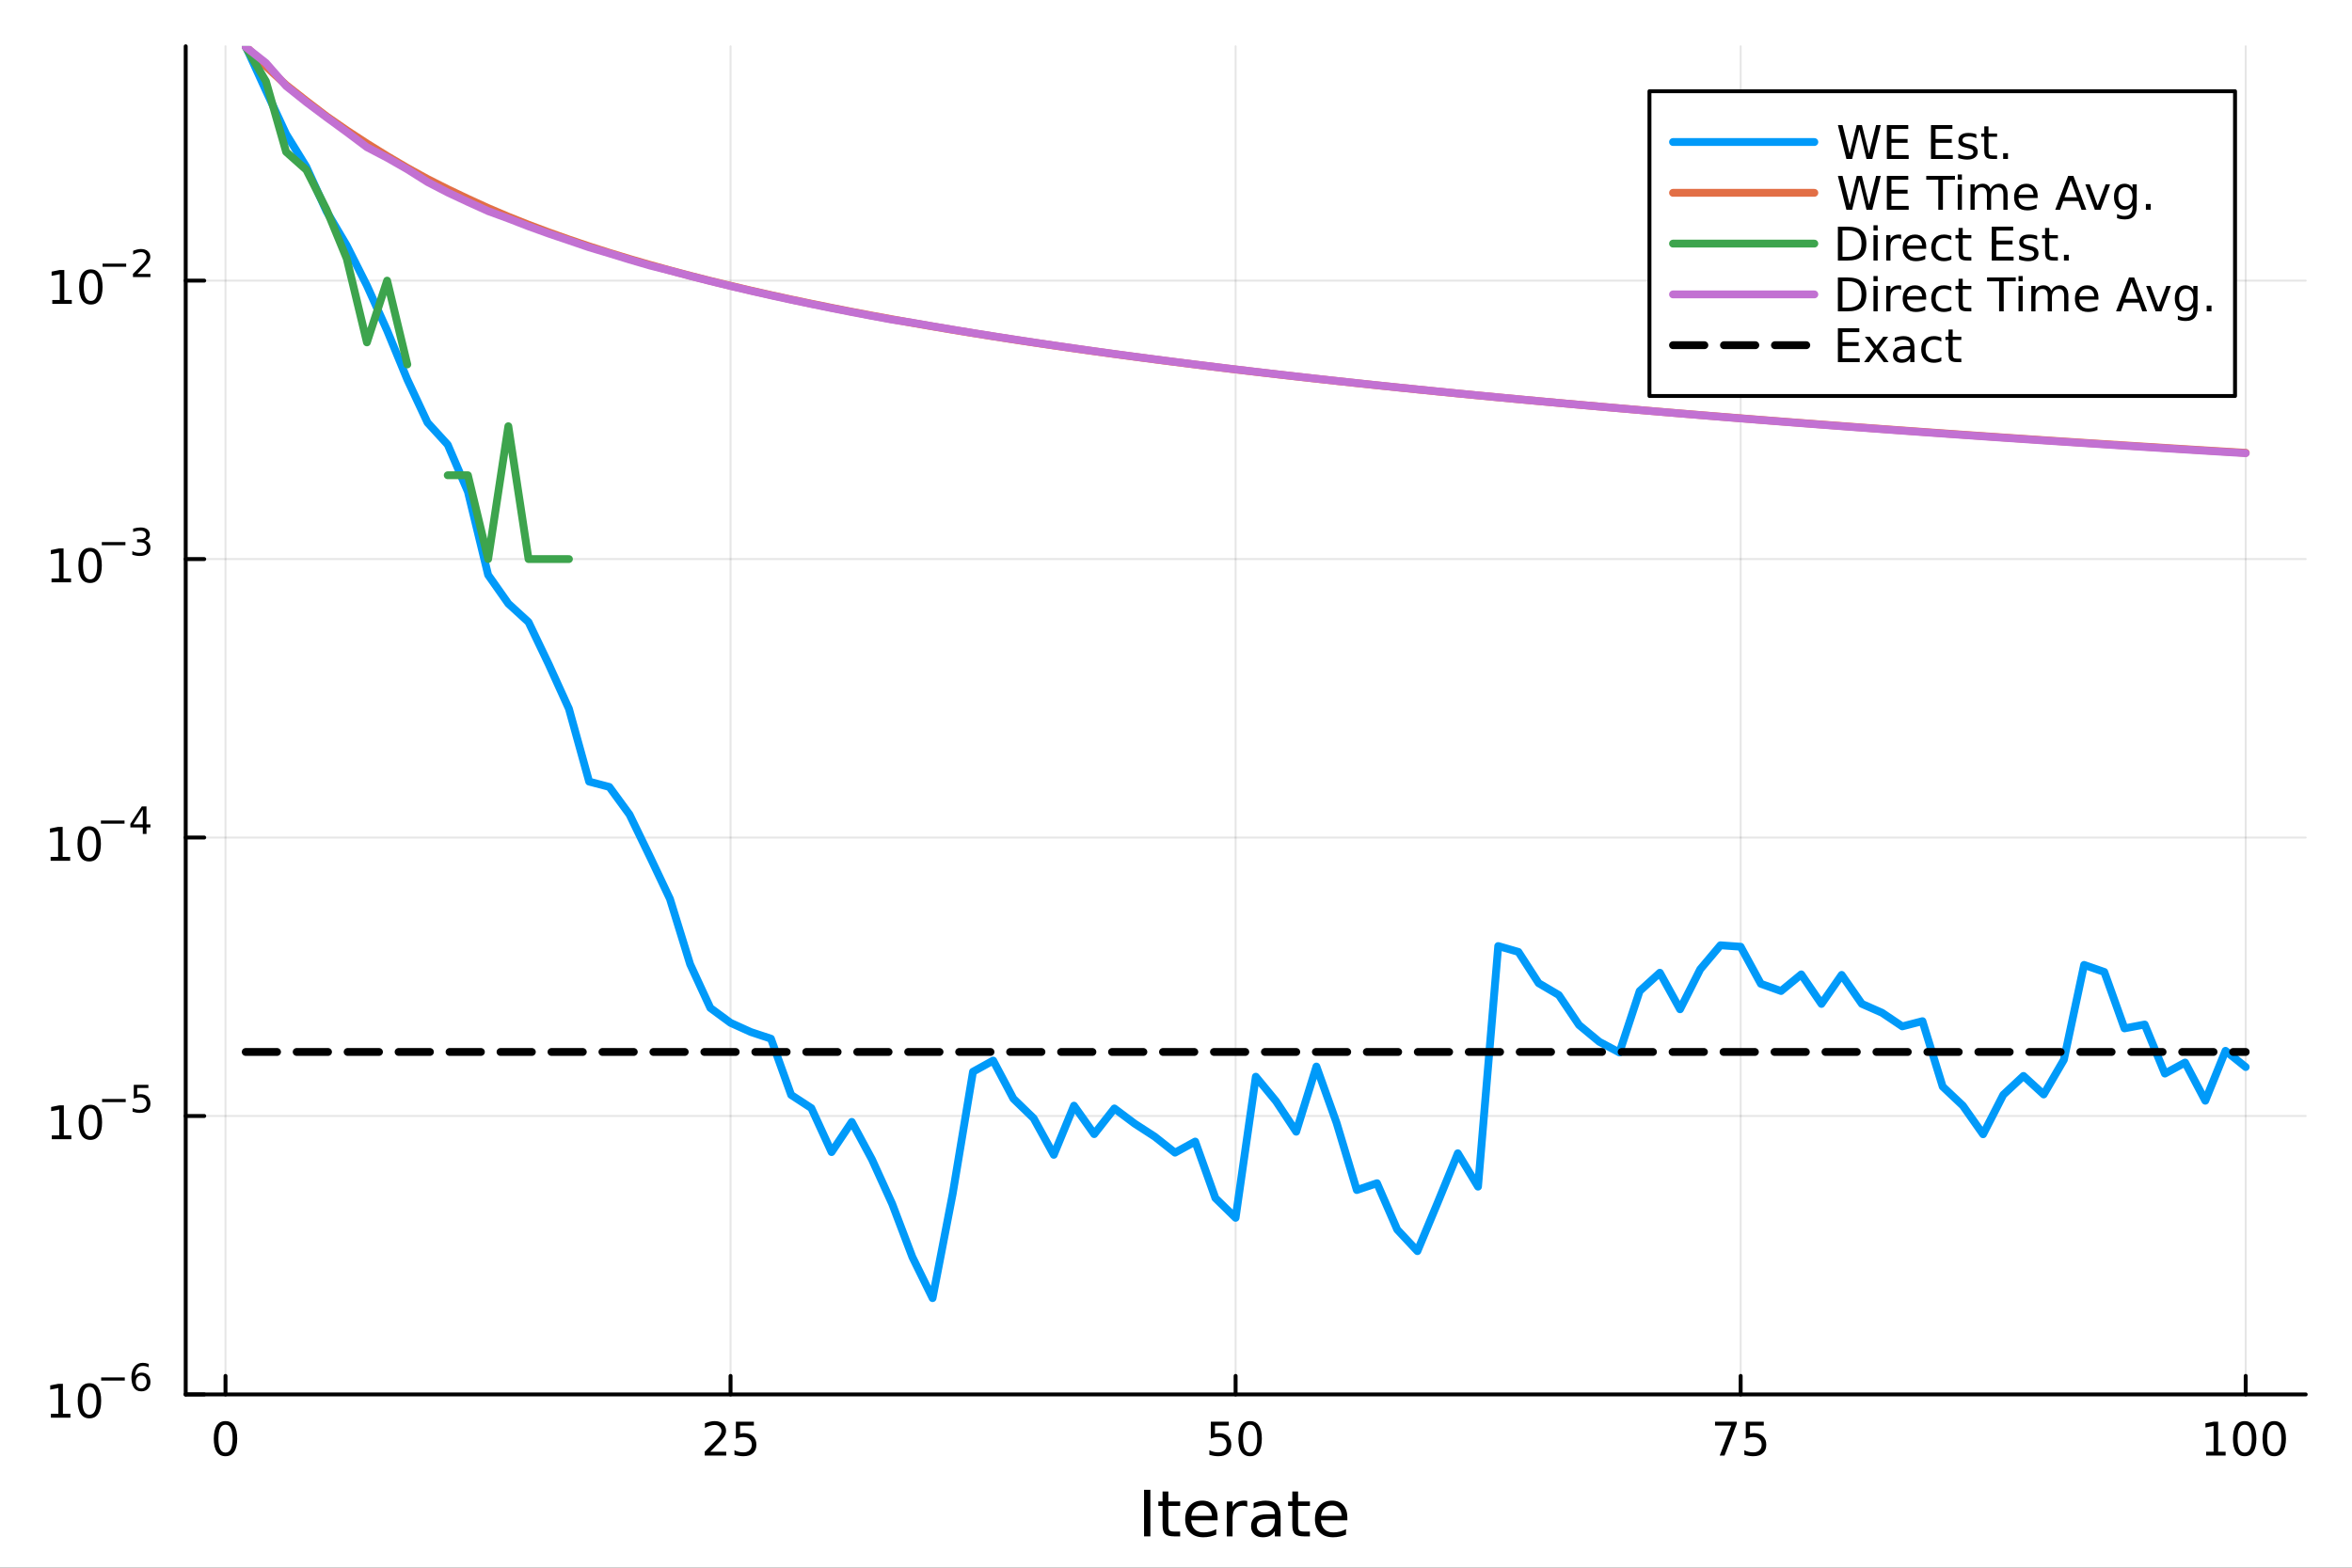 <?xml version="1.0" encoding="utf-8"?>
<svg xmlns="http://www.w3.org/2000/svg" xmlns:xlink="http://www.w3.org/1999/xlink" width="600" height="400" viewBox="0 0 2400 1600">
<rect x="0" y="0" width="2400" height="1600" fill="#333333" stroke="none"/>
<defs>
  <clipPath id="clip080">
    <rect x="0" y="0" width="2400" height="1600"/>
  </clipPath>
</defs>
<path clip-path="url(#clip080)" d="M0 1600 L2400 1600 L2400 0 L0 0  Z" fill="#ffffff" fill-rule="evenodd" fill-opacity="1"/>
<defs>
  <clipPath id="clip081">
    <rect x="480" y="0" width="1681" height="1600"/>
  </clipPath>
</defs>
<path clip-path="url(#clip080)" d="M189.496 1423.18 L2352.76 1423.18 L2352.76 47.244 L189.496 47.244  Z" fill="#ffffff" fill-rule="evenodd" fill-opacity="1"/>
<defs>
  <clipPath id="clip082">
    <rect x="189" y="47" width="2164" height="1377"/>
  </clipPath>
</defs>
<polyline clip-path="url(#clip082)" style="stroke:#000000; stroke-linecap:round; stroke-linejoin:round; stroke-width:2; stroke-opacity:0.1; fill:none" points="230.106,1423.18 230.106,47.244 "/>
<polyline clip-path="url(#clip082)" style="stroke:#000000; stroke-linecap:round; stroke-linejoin:round; stroke-width:2; stroke-opacity:0.1; fill:none" points="745.462,1423.18 745.462,47.244 "/>
<polyline clip-path="url(#clip082)" style="stroke:#000000; stroke-linecap:round; stroke-linejoin:round; stroke-width:2; stroke-opacity:0.1; fill:none" points="1260.82,1423.18 1260.82,47.244 "/>
<polyline clip-path="url(#clip082)" style="stroke:#000000; stroke-linecap:round; stroke-linejoin:round; stroke-width:2; stroke-opacity:0.1; fill:none" points="1776.18,1423.18 1776.18,47.244 "/>
<polyline clip-path="url(#clip082)" style="stroke:#000000; stroke-linecap:round; stroke-linejoin:round; stroke-width:2; stroke-opacity:0.1; fill:none" points="2291.53,1423.18 2291.53,47.244 "/>
<polyline clip-path="url(#clip080)" style="stroke:#000000; stroke-linecap:round; stroke-linejoin:round; stroke-width:4; stroke-opacity:1; fill:none" points="189.496,1423.18 2352.76,1423.18 "/>
<polyline clip-path="url(#clip080)" style="stroke:#000000; stroke-linecap:round; stroke-linejoin:round; stroke-width:4; stroke-opacity:1; fill:none" points="230.106,1423.18 230.106,1404.28 "/>
<polyline clip-path="url(#clip080)" style="stroke:#000000; stroke-linecap:round; stroke-linejoin:round; stroke-width:4; stroke-opacity:1; fill:none" points="745.462,1423.18 745.462,1404.28 "/>
<polyline clip-path="url(#clip080)" style="stroke:#000000; stroke-linecap:round; stroke-linejoin:round; stroke-width:4; stroke-opacity:1; fill:none" points="1260.82,1423.18 1260.82,1404.28 "/>
<polyline clip-path="url(#clip080)" style="stroke:#000000; stroke-linecap:round; stroke-linejoin:round; stroke-width:4; stroke-opacity:1; fill:none" points="1776.18,1423.18 1776.18,1404.28 "/>
<polyline clip-path="url(#clip080)" style="stroke:#000000; stroke-linecap:round; stroke-linejoin:round; stroke-width:4; stroke-opacity:1; fill:none" points="2291.53,1423.18 2291.53,1404.28 "/>
<path clip-path="url(#clip080)" d="M230.106 1454.1 Q226.495 1454.1 224.666 1457.66 Q222.861 1461.2 222.861 1468.33 Q222.861 1475.44 224.666 1479.01 Q226.495 1482.55 230.106 1482.55 Q233.74 1482.55 235.546 1479.01 Q237.374 1475.44 237.374 1468.33 Q237.374 1461.2 235.546 1457.66 Q233.74 1454.1 230.106 1454.1 M230.106 1450.39 Q235.916 1450.39 238.972 1455 Q242.05 1459.58 242.05 1468.33 Q242.05 1477.06 238.972 1481.67 Q235.916 1486.25 230.106 1486.25 Q224.296 1486.25 221.217 1481.67 Q218.162 1477.06 218.162 1468.33 Q218.162 1459.58 221.217 1455 Q224.296 1450.39 230.106 1450.39 Z" fill="#000000" fill-rule="nonzero" fill-opacity="1" /><path clip-path="url(#clip080)" d="M724.733 1481.64 L741.053 1481.64 L741.053 1485.58 L719.108 1485.58 L719.108 1481.64 Q721.77 1478.89 726.354 1474.26 Q730.96 1469.61 732.141 1468.27 Q734.386 1465.74 735.266 1464.01 Q736.168 1462.25 736.168 1460.56 Q736.168 1457.8 734.224 1456.07 Q732.303 1454.33 729.201 1454.33 Q727.002 1454.33 724.548 1455.09 Q722.118 1455.86 719.34 1457.41 L719.34 1452.69 Q722.164 1451.55 724.618 1450.97 Q727.071 1450.39 729.108 1450.39 Q734.479 1450.39 737.673 1453.08 Q740.868 1455.77 740.868 1460.26 Q740.868 1462.39 740.057 1464.31 Q739.27 1466.2 737.164 1468.8 Q736.585 1469.47 733.483 1472.69 Q730.381 1475.88 724.733 1481.64 Z" fill="#000000" fill-rule="nonzero" fill-opacity="1" /><path clip-path="url(#clip080)" d="M750.914 1451.02 L769.27 1451.02 L769.27 1454.96 L755.196 1454.96 L755.196 1463.43 Q756.215 1463.08 757.233 1462.92 Q758.252 1462.73 759.27 1462.73 Q765.057 1462.73 768.437 1465.9 Q771.816 1469.08 771.816 1474.49 Q771.816 1480.07 768.344 1483.17 Q764.872 1486.25 758.553 1486.25 Q756.377 1486.25 754.108 1485.88 Q751.863 1485.51 749.455 1484.77 L749.455 1480.07 Q751.539 1481.2 753.761 1481.76 Q755.983 1482.32 758.46 1482.32 Q762.465 1482.32 764.803 1480.21 Q767.141 1478.1 767.141 1474.49 Q767.141 1470.88 764.803 1468.77 Q762.465 1466.67 758.46 1466.67 Q756.585 1466.67 754.71 1467.08 Q752.858 1467.5 750.914 1468.38 L750.914 1451.02 Z" fill="#000000" fill-rule="nonzero" fill-opacity="1" /><path clip-path="url(#clip080)" d="M1235.52 1451.02 L1253.87 1451.02 L1253.87 1454.96 L1239.8 1454.96 L1239.8 1463.43 Q1240.82 1463.08 1241.84 1462.92 Q1242.86 1462.73 1243.87 1462.73 Q1249.66 1462.73 1253.04 1465.9 Q1256.42 1469.08 1256.42 1474.49 Q1256.42 1480.07 1252.95 1483.17 Q1249.48 1486.25 1243.16 1486.25 Q1240.98 1486.25 1238.71 1485.88 Q1236.47 1485.51 1234.06 1484.77 L1234.06 1480.07 Q1236.14 1481.2 1238.37 1481.76 Q1240.59 1482.32 1243.06 1482.32 Q1247.07 1482.32 1249.41 1480.21 Q1251.74 1478.1 1251.74 1474.49 Q1251.74 1470.88 1249.41 1468.77 Q1247.07 1466.67 1243.06 1466.67 Q1241.19 1466.67 1239.31 1467.08 Q1237.46 1467.5 1235.52 1468.38 L1235.52 1451.02 Z" fill="#000000" fill-rule="nonzero" fill-opacity="1" /><path clip-path="url(#clip080)" d="M1275.63 1454.1 Q1272.02 1454.1 1270.19 1457.66 Q1268.39 1461.2 1268.39 1468.33 Q1268.39 1475.44 1270.19 1479.01 Q1272.02 1482.55 1275.63 1482.55 Q1279.27 1482.55 1281.07 1479.01 Q1282.9 1475.44 1282.9 1468.33 Q1282.9 1461.2 1281.07 1457.66 Q1279.27 1454.1 1275.63 1454.1 M1275.63 1450.39 Q1281.44 1450.39 1284.5 1455 Q1287.58 1459.58 1287.58 1468.33 Q1287.58 1477.06 1284.5 1481.67 Q1281.44 1486.25 1275.63 1486.25 Q1269.82 1486.25 1266.74 1481.67 Q1263.69 1477.06 1263.69 1468.33 Q1263.69 1459.58 1266.74 1455 Q1269.82 1450.39 1275.63 1450.39 Z" fill="#000000" fill-rule="nonzero" fill-opacity="1" /><path clip-path="url(#clip080)" d="M1750.03 1451.02 L1772.25 1451.02 L1772.25 1453.01 L1759.71 1485.58 L1754.82 1485.58 L1766.63 1454.96 L1750.03 1454.96 L1750.03 1451.02 Z" fill="#000000" fill-rule="nonzero" fill-opacity="1" /><path clip-path="url(#clip080)" d="M1781.42 1451.02 L1799.77 1451.02 L1799.77 1454.96 L1785.7 1454.96 L1785.7 1463.43 Q1786.72 1463.08 1787.74 1462.92 Q1788.76 1462.73 1789.77 1462.73 Q1795.56 1462.73 1798.94 1465.9 Q1802.32 1469.08 1802.32 1474.49 Q1802.32 1480.07 1798.85 1483.17 Q1795.38 1486.25 1789.06 1486.25 Q1786.88 1486.25 1784.61 1485.88 Q1782.37 1485.51 1779.96 1484.77 L1779.96 1480.07 Q1782.04 1481.2 1784.27 1481.76 Q1786.49 1482.32 1788.96 1482.32 Q1792.97 1482.32 1795.31 1480.21 Q1797.64 1478.1 1797.64 1474.49 Q1797.64 1470.88 1795.31 1468.77 Q1792.97 1466.67 1788.96 1466.67 Q1787.09 1466.67 1785.21 1467.08 Q1783.36 1467.5 1781.42 1468.38 L1781.42 1451.02 Z" fill="#000000" fill-rule="nonzero" fill-opacity="1" /><path clip-path="url(#clip080)" d="M2251.14 1481.64 L2258.78 1481.64 L2258.78 1455.28 L2250.47 1456.95 L2250.47 1452.69 L2258.73 1451.02 L2263.41 1451.02 L2263.41 1481.64 L2271.05 1481.64 L2271.05 1485.58 L2251.14 1485.58 L2251.14 1481.64 Z" fill="#000000" fill-rule="nonzero" fill-opacity="1" /><path clip-path="url(#clip080)" d="M2290.49 1454.1 Q2286.88 1454.1 2285.05 1457.66 Q2283.24 1461.2 2283.24 1468.33 Q2283.24 1475.44 2285.05 1479.01 Q2286.88 1482.55 2290.49 1482.55 Q2294.12 1482.55 2295.93 1479.01 Q2297.76 1475.44 2297.76 1468.33 Q2297.76 1461.2 2295.93 1457.66 Q2294.12 1454.1 2290.49 1454.1 M2290.49 1450.39 Q2296.3 1450.39 2299.36 1455 Q2302.43 1459.58 2302.43 1468.33 Q2302.43 1477.06 2299.36 1481.67 Q2296.3 1486.25 2290.49 1486.25 Q2284.68 1486.25 2281.6 1481.67 Q2278.55 1477.06 2278.55 1468.33 Q2278.55 1459.58 2281.6 1455 Q2284.68 1450.39 2290.49 1450.39 Z" fill="#000000" fill-rule="nonzero" fill-opacity="1" /><path clip-path="url(#clip080)" d="M2320.65 1454.1 Q2317.04 1454.1 2315.21 1457.66 Q2313.41 1461.2 2313.41 1468.33 Q2313.41 1475.44 2315.21 1479.01 Q2317.04 1482.55 2320.65 1482.55 Q2324.29 1482.55 2326.09 1479.01 Q2327.92 1475.44 2327.92 1468.33 Q2327.92 1461.2 2326.09 1457.66 Q2324.29 1454.1 2320.65 1454.1 M2320.65 1450.39 Q2326.46 1450.39 2329.52 1455 Q2332.6 1459.58 2332.6 1468.33 Q2332.6 1477.06 2329.52 1481.67 Q2326.46 1486.25 2320.65 1486.25 Q2314.84 1486.25 2311.76 1481.67 Q2308.71 1477.06 2308.71 1468.33 Q2308.71 1459.58 2311.76 1455 Q2314.84 1450.39 2320.65 1450.39 Z" fill="#000000" fill-rule="nonzero" fill-opacity="1" /><path clip-path="url(#clip080)" d="M1167.41 1520.52 L1173.84 1520.52 L1173.84 1568.04 L1167.41 1568.04 L1167.41 1520.52 Z" fill="#000000" fill-rule="nonzero" fill-opacity="1" /><path clip-path="url(#clip080)" d="M1192.18 1522.27 L1192.18 1532.4 L1204.24 1532.4 L1204.24 1536.95 L1192.18 1536.95 L1192.18 1556.3 Q1192.18 1560.66 1193.35 1561.9 Q1194.56 1563.14 1198.22 1563.14 L1204.24 1563.14 L1204.24 1568.04 L1198.22 1568.04 Q1191.44 1568.04 1188.87 1565.53 Q1186.29 1562.98 1186.29 1556.3 L1186.29 1536.95 L1181.99 1536.95 L1181.99 1532.4 L1186.29 1532.4 L1186.29 1522.27 L1192.18 1522.27 Z" fill="#000000" fill-rule="nonzero" fill-opacity="1" /><path clip-path="url(#clip080)" d="M1242.43 1548.76 L1242.43 1551.62 L1215.51 1551.62 Q1215.89 1557.67 1219.13 1560.85 Q1222.41 1564 1228.24 1564 Q1231.61 1564 1234.76 1563.17 Q1237.94 1562.35 1241.06 1560.69 L1241.06 1566.23 Q1237.91 1567.57 1234.6 1568.27 Q1231.29 1568.97 1227.89 1568.97 Q1219.36 1568.97 1214.36 1564 Q1209.39 1559.04 1209.39 1550.57 Q1209.39 1541.82 1214.11 1536.69 Q1218.85 1531.54 1226.87 1531.54 Q1234.06 1531.54 1238.23 1536.18 Q1242.43 1540.8 1242.43 1548.76 M1236.58 1547.04 Q1236.51 1542.23 1233.87 1539.37 Q1231.26 1536.5 1226.93 1536.5 Q1222.03 1536.5 1219.07 1539.27 Q1216.14 1542.04 1215.7 1547.07 L1236.58 1547.04 Z" fill="#000000" fill-rule="nonzero" fill-opacity="1" /><path clip-path="url(#clip080)" d="M1272.7 1537.87 Q1271.71 1537.3 1270.54 1537.04 Q1269.39 1536.76 1267.99 1536.76 Q1263.03 1536.76 1260.35 1540 Q1257.71 1543.22 1257.71 1549.27 L1257.71 1568.04 L1251.82 1568.04 L1251.82 1532.4 L1257.71 1532.4 L1257.71 1537.93 Q1259.56 1534.69 1262.52 1533.13 Q1265.48 1531.54 1269.71 1531.54 Q1270.31 1531.54 1271.05 1531.63 Q1271.78 1531.7 1272.67 1531.85 L1272.7 1537.87 Z" fill="#000000" fill-rule="nonzero" fill-opacity="1" /><path clip-path="url(#clip080)" d="M1295.05 1550.12 Q1287.95 1550.12 1285.21 1551.75 Q1282.47 1553.37 1282.47 1557.29 Q1282.47 1560.4 1284.51 1562.25 Q1286.58 1564.07 1290.11 1564.07 Q1294.98 1564.07 1297.91 1560.63 Q1300.87 1557.16 1300.87 1551.43 L1300.87 1550.12 L1295.05 1550.12 M1306.73 1547.71 L1306.73 1568.04 L1300.87 1568.04 L1300.87 1562.63 Q1298.86 1565.88 1295.87 1567.44 Q1292.88 1568.97 1288.55 1568.97 Q1283.08 1568.97 1279.83 1565.91 Q1276.62 1562.82 1276.62 1557.67 Q1276.62 1551.65 1280.63 1548.6 Q1284.67 1545.54 1292.66 1545.54 L1300.87 1545.54 L1300.87 1544.97 Q1300.87 1540.93 1298.2 1538.73 Q1295.55 1536.5 1290.75 1536.5 Q1287.69 1536.5 1284.8 1537.23 Q1281.9 1537.97 1279.23 1539.43 L1279.23 1534.02 Q1282.44 1532.78 1285.46 1532.17 Q1288.49 1531.54 1291.35 1531.54 Q1299.09 1531.54 1302.91 1535.55 Q1306.73 1539.56 1306.73 1547.71 Z" fill="#000000" fill-rule="nonzero" fill-opacity="1" /><path clip-path="url(#clip080)" d="M1324.58 1522.27 L1324.58 1532.4 L1336.64 1532.4 L1336.64 1536.95 L1324.58 1536.95 L1324.58 1556.3 Q1324.58 1560.66 1325.76 1561.9 Q1326.97 1563.14 1330.63 1563.14 L1336.64 1563.14 L1336.64 1568.04 L1330.63 1568.04 Q1323.85 1568.04 1321.27 1565.53 Q1318.69 1562.98 1318.69 1556.3 L1318.69 1536.95 L1314.4 1536.95 L1314.4 1532.4 L1318.69 1532.4 L1318.69 1522.27 L1324.58 1522.27 Z" fill="#000000" fill-rule="nonzero" fill-opacity="1" /><path clip-path="url(#clip080)" d="M1374.84 1548.76 L1374.84 1551.62 L1347.91 1551.62 Q1348.29 1557.67 1351.54 1560.85 Q1354.82 1564 1360.64 1564 Q1364.02 1564 1367.17 1563.17 Q1370.35 1562.35 1373.47 1560.69 L1373.47 1566.23 Q1370.32 1567.57 1367.01 1568.27 Q1363.7 1568.97 1360.29 1568.97 Q1351.76 1568.97 1346.77 1564 Q1341.8 1559.04 1341.8 1550.57 Q1341.8 1541.82 1346.51 1536.69 Q1351.25 1531.54 1359.28 1531.54 Q1366.47 1531.54 1370.64 1536.18 Q1374.84 1540.8 1374.84 1548.76 M1368.98 1547.04 Q1368.92 1542.23 1366.28 1539.37 Q1363.67 1536.5 1359.34 1536.5 Q1354.44 1536.5 1351.48 1539.27 Q1348.55 1542.04 1348.1 1547.07 L1368.98 1547.04 Z" fill="#000000" fill-rule="nonzero" fill-opacity="1" /><polyline clip-path="url(#clip082)" style="stroke:#000000; stroke-linecap:round; stroke-linejoin:round; stroke-width:2; stroke-opacity:0.1; fill:none" points="189.496,1423.18 2352.76,1423.18 "/>
<polyline clip-path="url(#clip082)" style="stroke:#000000; stroke-linecap:round; stroke-linejoin:round; stroke-width:2; stroke-opacity:0.1; fill:none" points="189.496,1138.99 2352.76,1138.99 "/>
<polyline clip-path="url(#clip082)" style="stroke:#000000; stroke-linecap:round; stroke-linejoin:round; stroke-width:2; stroke-opacity:0.1; fill:none" points="189.496,854.795 2352.76,854.795 "/>
<polyline clip-path="url(#clip082)" style="stroke:#000000; stroke-linecap:round; stroke-linejoin:round; stroke-width:2; stroke-opacity:0.1; fill:none" points="189.496,570.602 2352.76,570.602 "/>
<polyline clip-path="url(#clip082)" style="stroke:#000000; stroke-linecap:round; stroke-linejoin:round; stroke-width:2; stroke-opacity:0.1; fill:none" points="189.496,286.41 2352.76,286.41 "/>
<polyline clip-path="url(#clip080)" style="stroke:#000000; stroke-linecap:round; stroke-linejoin:round; stroke-width:4; stroke-opacity:1; fill:none" points="189.496,1423.18 189.496,47.244 "/>
<polyline clip-path="url(#clip080)" style="stroke:#000000; stroke-linecap:round; stroke-linejoin:round; stroke-width:4; stroke-opacity:1; fill:none" points="189.496,1423.18 208.394,1423.18 "/>
<polyline clip-path="url(#clip080)" style="stroke:#000000; stroke-linecap:round; stroke-linejoin:round; stroke-width:4; stroke-opacity:1; fill:none" points="189.496,1138.99 208.394,1138.99 "/>
<polyline clip-path="url(#clip080)" style="stroke:#000000; stroke-linecap:round; stroke-linejoin:round; stroke-width:4; stroke-opacity:1; fill:none" points="189.496,854.795 208.394,854.795 "/>
<polyline clip-path="url(#clip080)" style="stroke:#000000; stroke-linecap:round; stroke-linejoin:round; stroke-width:4; stroke-opacity:1; fill:none" points="189.496,570.602 208.394,570.602 "/>
<polyline clip-path="url(#clip080)" style="stroke:#000000; stroke-linecap:round; stroke-linejoin:round; stroke-width:4; stroke-opacity:1; fill:none" points="189.496,286.41 208.394,286.41 "/>
<path clip-path="url(#clip080)" d="M51.927 1442.97 L59.566 1442.97 L59.566 1416.61 L51.255 1418.27 L51.255 1414.01 L59.519 1412.35 L64.195 1412.35 L64.195 1442.97 L71.834 1442.97 L71.834 1446.91 L51.927 1446.91 L51.927 1442.97 Z" fill="#000000" fill-rule="nonzero" fill-opacity="1" /><path clip-path="url(#clip080)" d="M91.278 1415.43 Q87.667 1415.43 85.839 1418.99 Q84.033 1422.53 84.033 1429.66 Q84.033 1436.77 85.839 1440.33 Q87.667 1443.88 91.278 1443.88 Q94.913 1443.88 96.718 1440.33 Q98.547 1436.77 98.547 1429.66 Q98.547 1422.53 96.718 1418.99 Q94.913 1415.43 91.278 1415.43 M91.278 1411.72 Q97.088 1411.72 100.144 1416.33 Q103.223 1420.91 103.223 1429.66 Q103.223 1438.39 100.144 1443 Q97.088 1447.58 91.278 1447.58 Q85.468 1447.58 82.389 1443 Q79.334 1438.39 79.334 1429.66 Q79.334 1420.91 82.389 1416.33 Q85.468 1411.72 91.278 1411.72 Z" fill="#000000" fill-rule="nonzero" fill-opacity="1" /><path clip-path="url(#clip080)" d="M103.223 1405.82 L127.334 1405.82 L127.334 1409.02 L103.223 1409.02 L103.223 1405.82 Z" fill="#000000" fill-rule="nonzero" fill-opacity="1" /><path clip-path="url(#clip080)" d="M144.13 1403.94 Q141.572 1403.94 140.067 1405.69 Q138.581 1407.44 138.581 1410.49 Q138.581 1413.52 140.067 1415.28 Q141.572 1417.03 144.13 1417.03 Q146.688 1417.03 148.173 1415.28 Q149.678 1413.52 149.678 1410.49 Q149.678 1407.44 148.173 1405.69 Q146.688 1403.94 144.13 1403.94 M151.672 1392.04 L151.672 1395.5 Q150.242 1394.82 148.775 1394.46 Q147.327 1394.11 145.898 1394.11 Q142.136 1394.11 140.142 1396.65 Q138.168 1399.18 137.885 1404.32 Q138.995 1402.68 140.669 1401.82 Q142.343 1400.93 144.355 1400.93 Q148.587 1400.93 151.032 1403.51 Q153.496 1406.07 153.496 1410.49 Q153.496 1414.81 150.938 1417.43 Q148.38 1420.04 144.13 1420.04 Q139.258 1420.04 136.682 1416.32 Q134.105 1412.58 134.105 1405.49 Q134.105 1398.83 137.265 1394.88 Q140.425 1390.91 145.747 1390.91 Q147.177 1390.91 148.625 1391.19 Q150.092 1391.47 151.672 1392.04 Z" fill="#000000" fill-rule="nonzero" fill-opacity="1" /><path clip-path="url(#clip080)" d="M52.867 1158.78 L60.506 1158.78 L60.506 1132.41 L52.196 1134.08 L52.196 1129.82 L60.46 1128.15 L65.136 1128.15 L65.136 1158.78 L72.774 1158.78 L72.774 1162.71 L52.867 1162.71 L52.867 1158.78 Z" fill="#000000" fill-rule="nonzero" fill-opacity="1" /><path clip-path="url(#clip080)" d="M92.219 1131.23 Q88.608 1131.23 86.779 1134.8 Q84.973 1138.34 84.973 1145.47 Q84.973 1152.58 86.779 1156.14 Q88.608 1159.68 92.219 1159.68 Q95.853 1159.68 97.659 1156.14 Q99.487 1152.58 99.487 1145.47 Q99.487 1138.34 97.659 1134.8 Q95.853 1131.23 92.219 1131.23 M92.219 1127.53 Q98.029 1127.53 101.084 1132.14 Q104.163 1136.72 104.163 1145.47 Q104.163 1154.2 101.084 1158.8 Q98.029 1163.39 92.219 1163.39 Q86.409 1163.39 83.33 1158.8 Q80.274 1154.2 80.274 1145.47 Q80.274 1136.72 83.33 1132.14 Q86.409 1127.53 92.219 1127.53 Z" fill="#000000" fill-rule="nonzero" fill-opacity="1" /><path clip-path="url(#clip080)" d="M104.163 1121.63 L128.275 1121.63 L128.275 1124.83 L104.163 1124.83 L104.163 1121.63 Z" fill="#000000" fill-rule="nonzero" fill-opacity="1" /><path clip-path="url(#clip080)" d="M136.513 1107.22 L151.427 1107.22 L151.427 1110.42 L139.992 1110.42 L139.992 1117.31 Q140.819 1117.02 141.647 1116.89 Q142.475 1116.74 143.302 1116.74 Q148.004 1116.74 150.75 1119.32 Q153.496 1121.89 153.496 1126.3 Q153.496 1130.83 150.675 1133.35 Q147.854 1135.85 142.719 1135.85 Q140.951 1135.85 139.108 1135.55 Q137.284 1135.25 135.328 1134.65 L135.328 1130.83 Q137.02 1131.75 138.826 1132.2 Q140.631 1132.65 142.644 1132.65 Q145.898 1132.65 147.797 1130.94 Q149.697 1129.23 149.697 1126.3 Q149.697 1123.36 147.797 1121.65 Q145.898 1119.94 142.644 1119.94 Q141.12 1119.94 139.597 1120.28 Q138.092 1120.62 136.513 1121.33 L136.513 1107.22 Z" fill="#000000" fill-rule="nonzero" fill-opacity="1" /><path clip-path="url(#clip080)" d="M51.663 874.587 L59.302 874.587 L59.302 848.222 L50.992 849.888 L50.992 845.629 L59.256 843.962 L63.932 843.962 L63.932 874.587 L71.571 874.587 L71.571 878.522 L51.663 878.522 L51.663 874.587 Z" fill="#000000" fill-rule="nonzero" fill-opacity="1" /><path clip-path="url(#clip080)" d="M91.015 847.041 Q87.404 847.041 85.575 850.606 Q83.77 854.148 83.77 861.277 Q83.77 868.384 85.575 871.948 Q87.404 875.49 91.015 875.49 Q94.649 875.49 96.455 871.948 Q98.284 868.384 98.284 861.277 Q98.284 854.148 96.455 850.606 Q94.649 847.041 91.015 847.041 M91.015 843.337 Q96.825 843.337 99.881 847.944 Q102.959 852.527 102.959 861.277 Q102.959 870.004 99.881 874.61 Q96.825 879.194 91.015 879.194 Q85.205 879.194 82.126 874.61 Q79.071 870.004 79.071 861.277 Q79.071 852.527 82.126 847.944 Q85.205 843.337 91.015 843.337 Z" fill="#000000" fill-rule="nonzero" fill-opacity="1" /><path clip-path="url(#clip080)" d="M102.959 837.439 L127.071 837.439 L127.071 840.636 L102.959 840.636 L102.959 837.439 Z" fill="#000000" fill-rule="nonzero" fill-opacity="1" /><path clip-path="url(#clip080)" d="M145.71 826.342 L136.118 841.332 L145.71 841.332 L145.71 826.342 M144.713 823.032 L149.49 823.032 L149.49 841.332 L153.496 841.332 L153.496 844.492 L149.49 844.492 L149.49 851.112 L145.71 851.112 L145.71 844.492 L133.033 844.492 L133.033 840.824 L144.713 823.032 Z" fill="#000000" fill-rule="nonzero" fill-opacity="1" /><path clip-path="url(#clip080)" d="M52.585 590.395 L60.224 590.395 L60.224 564.029 L51.914 565.696 L51.914 561.437 L60.178 559.77 L64.853 559.77 L64.853 590.395 L72.492 590.395 L72.492 594.33 L52.585 594.33 L52.585 590.395 Z" fill="#000000" fill-rule="nonzero" fill-opacity="1" /><path clip-path="url(#clip080)" d="M91.937 562.849 Q88.326 562.849 86.497 566.413 Q84.691 569.955 84.691 577.085 Q84.691 584.191 86.497 587.756 Q88.326 591.298 91.937 591.298 Q95.571 591.298 97.376 587.756 Q99.205 584.191 99.205 577.085 Q99.205 569.955 97.376 566.413 Q95.571 562.849 91.937 562.849 M91.937 559.145 Q97.747 559.145 100.802 563.751 Q103.881 568.335 103.881 577.085 Q103.881 585.811 100.802 590.418 Q97.747 595.001 91.937 595.001 Q86.126 595.001 83.048 590.418 Q79.992 585.811 79.992 577.085 Q79.992 568.335 83.048 563.751 Q86.126 559.145 91.937 559.145 Z" fill="#000000" fill-rule="nonzero" fill-opacity="1" /><path clip-path="url(#clip080)" d="M103.881 553.246 L127.993 553.246 L127.993 556.444 L103.881 556.444 L103.881 553.246 Z" fill="#000000" fill-rule="nonzero" fill-opacity="1" /><path clip-path="url(#clip080)" d="M147.703 551.779 Q150.43 552.362 151.954 554.205 Q153.496 556.049 153.496 558.757 Q153.496 562.913 150.637 565.189 Q147.778 567.465 142.512 567.465 Q140.744 567.465 138.863 567.108 Q137.002 566.769 135.008 566.073 L135.008 562.406 Q136.588 563.327 138.469 563.797 Q140.349 564.268 142.399 564.268 Q145.973 564.268 147.835 562.857 Q149.716 561.446 149.716 558.757 Q149.716 556.274 147.966 554.883 Q146.236 553.472 143.133 553.472 L139.86 553.472 L139.86 550.35 L143.283 550.35 Q146.086 550.35 147.571 549.24 Q149.057 548.112 149.057 546.005 Q149.057 543.842 147.515 542.695 Q145.992 541.529 143.133 541.529 Q141.572 541.529 139.785 541.868 Q137.998 542.206 135.854 542.921 L135.854 539.535 Q138.017 538.934 139.898 538.633 Q141.797 538.332 143.471 538.332 Q147.797 538.332 150.317 540.307 Q152.838 542.263 152.838 545.61 Q152.838 547.942 151.502 549.56 Q150.167 551.159 147.703 551.779 Z" fill="#000000" fill-rule="nonzero" fill-opacity="1" /><path clip-path="url(#clip080)" d="M53.356 306.202 L60.995 306.202 L60.995 279.837 L52.685 281.503 L52.685 277.244 L60.949 275.577 L65.625 275.577 L65.625 306.202 L73.263 306.202 L73.263 310.137 L53.356 310.137 L53.356 306.202 Z" fill="#000000" fill-rule="nonzero" fill-opacity="1" /><path clip-path="url(#clip080)" d="M92.708 278.656 Q89.097 278.656 87.268 282.221 Q85.462 285.763 85.462 292.892 Q85.462 299.999 87.268 303.563 Q89.097 307.105 92.708 307.105 Q96.342 307.105 98.147 303.563 Q99.976 299.999 99.976 292.892 Q99.976 285.763 98.147 282.221 Q96.342 278.656 92.708 278.656 M92.708 274.952 Q98.518 274.952 101.573 279.559 Q104.652 284.142 104.652 292.892 Q104.652 301.619 101.573 306.225 Q98.518 310.809 92.708 310.809 Q86.898 310.809 83.819 306.225 Q80.763 301.619 80.763 292.892 Q80.763 284.142 83.819 279.559 Q86.898 274.952 92.708 274.952 Z" fill="#000000" fill-rule="nonzero" fill-opacity="1" /><path clip-path="url(#clip080)" d="M104.652 269.054 L128.764 269.054 L128.764 272.251 L104.652 272.251 L104.652 269.054 Z" fill="#000000" fill-rule="nonzero" fill-opacity="1" /><path clip-path="url(#clip080)" d="M140.236 279.53 L153.496 279.53 L153.496 282.727 L135.666 282.727 L135.666 279.53 Q137.829 277.292 141.553 273.53 Q145.296 269.75 146.255 268.659 Q148.079 266.609 148.794 265.198 Q149.527 263.769 149.527 262.396 Q149.527 260.158 147.948 258.747 Q146.387 257.337 143.866 257.337 Q142.08 257.337 140.086 257.957 Q138.111 258.578 135.854 259.838 L135.854 256.001 Q138.149 255.08 140.142 254.609 Q142.136 254.139 143.791 254.139 Q148.155 254.139 150.75 256.321 Q153.345 258.503 153.345 262.151 Q153.345 263.882 152.687 265.443 Q152.048 266.985 150.336 269.091 Q149.866 269.637 147.346 272.251 Q144.826 274.847 140.236 279.53 Z" fill="#000000" fill-rule="nonzero" fill-opacity="1" /><polyline clip-path="url(#clip082)" style="stroke:#009af9; stroke-linecap:round; stroke-linejoin:round; stroke-width:8; stroke-opacity:1; fill:none" points="250.72,47.244 271.335,92.321 291.949,136.794 312.563,170.197 333.177,215.604 353.792,250.52 374.406,291.451 395.02,337.329 415.634,387.372 436.249,431.309 456.863,453.857 477.477,501.897 498.091,586.772 518.706,616.047 539.32,634.926 559.934,678.007 580.548,723.387 601.163,797.72 621.777,803.147 642.391,831.368 663.005,873.901 683.62,917.419 704.234,984.15 724.848,1028.75 745.462,1043.92 766.077,1053.26 786.691,1060.09 807.305,1117.5 827.919,1130.96 848.534,1175.84 869.148,1145.04 889.762,1183.34 910.376,1228.65 930.991,1282.94 951.605,1324.89 972.219,1217.96 992.833,1093.83 1013.45,1082.41 1034.06,1121.3 1054.68,1141.27 1075.29,1178.64 1095.9,1128.45 1116.52,1157.51 1137.13,1131.29 1157.75,1146.75 1178.36,1160.1 1198.98,1176.43 1219.59,1165.09 1240.2,1222.79 1260.82,1242.92 1281.43,1098.9 1302.05,1123.87 1322.66,1155.04 1343.28,1088.52 1363.89,1146.13 1384.5,1214.57 1405.12,1207.6 1425.73,1254.91 1446.35,1276.93 1466.96,1227.54 1487.58,1177.05 1508.19,1211.1 1528.8,965.552 1549.42,971.527 1570.03,1003.42 1590.65,1015.56 1611.26,1046.12 1631.88,1063.21 1652.49,1074.19 1673.1,1011.54 1693.72,992.784 1714.33,1030.1 1734.95,989.247 1755.56,964.761 1776.18,966.25 1796.79,1004.05 1817.4,1011.44 1838.02,994.473 1858.63,1024.61 1879.25,994.984 1899.86,1024.55 1920.47,1033.65 1941.09,1047.53 1961.7,1042.22 1982.32,1108.99 2002.93,1128.43 2023.55,1157.65 2044.16,1117.37 2064.77,1098.1 2085.39,1117.02 2106,1081.63 2126.62,984.808 2147.23,991.974 2167.85,1049.58 2188.46,1045.63 2209.07,1095.73 2229.69,1084.43 2250.3,1123.42 2270.92,1072.48 2291.53,1089.02 "/>
<polyline clip-path="url(#clip082)" style="stroke:#e26f46; stroke-linecap:round; stroke-linejoin:round; stroke-width:8; stroke-opacity:1; fill:none" points="250.72,47.244 271.335,67.736 291.949,86.759 312.563,102.936 333.177,118.675 353.792,132.975 374.406,146.431 395.02,159.214 415.634,171.345 436.249,182.691 456.863,193.091 477.477,202.914 498.091,212.335 518.706,221.122 539.32,229.329 559.934,237.078 580.548,244.411 601.163,251.383 621.777,257.978 642.391,264.247 663.005,270.224 683.62,275.935 704.234,281.403 724.848,286.643 745.462,291.671 766.077,296.501 786.691,301.149 807.305,305.632 827.919,309.957 848.534,314.138 869.148,318.18 889.762,322.095 910.376,325.89 930.991,329.573 951.605,333.15 972.219,336.624 992.833,339.998 1013.45,343.282 1034.06,346.482 1054.68,349.601 1075.29,352.645 1095.9,355.614 1116.52,358.514 1137.13,361.346 1157.75,364.115 1178.36,366.823 1198.98,369.473 1219.59,372.068 1240.2,374.61 1260.82,377.101 1281.43,379.538 1302.05,381.929 1322.66,384.276 1343.28,386.575 1363.89,388.835 1384.5,391.056 1405.12,393.237 1425.73,395.382 1446.35,397.49 1466.96,399.562 1487.58,401.598 1508.19,403.602 1528.8,405.556 1549.42,407.48 1570.03,409.378 1590.65,411.249 1611.26,413.094 1631.88,414.913 1652.49,416.706 1673.1,418.467 1693.72,420.201 1714.33,421.915 1734.95,423.6 1755.56,425.258 1776.18,426.894 1796.79,428.514 1817.4,430.113 1838.02,431.689 1858.63,433.248 1879.25,434.784 1899.86,436.304 1920.47,437.807 1941.09,439.292 1961.7,440.759 1982.32,442.213 2002.93,443.651 2023.55,445.073 2044.16,446.478 2064.77,447.865 2085.39,449.238 2106,450.594 2126.62,451.925 2147.23,453.242 2167.85,454.552 2188.46,455.847 2209.07,457.132 2229.69,458.403 2250.3,459.663 2270.92,460.907 2291.53,462.14 "/>
<polyline clip-path="url(#clip082)" style="stroke:#3da44d; stroke-linecap:round; stroke-linejoin:round; stroke-width:8; stroke-opacity:1; fill:none" points="250.72,48.015 271.335,82.927 291.949,155 312.563,173.318 333.177,213.863 353.792,263.907 374.406,349.458 395.02,286.41 415.634,371.96 "/>
<polyline clip-path="url(#clip082)" style="stroke:#3da44d; stroke-linecap:round; stroke-linejoin:round; stroke-width:8; stroke-opacity:1; fill:none" points="456.863,485.052 477.477,485.052 498.091,570.602 518.706,435.008 539.32,570.602 559.934,570.602 580.548,570.602 "/>
<polyline clip-path="url(#clip082)" style="stroke:#c271d2; stroke-linecap:round; stroke-linejoin:round; stroke-width:8; stroke-opacity:1; fill:none" points="250.72,48.015 271.335,64.241 291.949,87.768 312.563,104.249 333.177,119.706 353.792,134.764 374.406,150.229 395.02,160.995 415.634,172.771 436.249,185.775 456.863,196.451 477.477,206.112 498.091,215.456 518.706,223.01 539.32,230.999 559.934,238.44 580.548,245.401 601.163,252.456 621.777,258.609 642.391,264.94 663.005,270.962 683.62,276.186 704.234,281.672 724.848,286.925 745.462,291.964 766.077,296.804 786.691,301.462 807.305,305.951 827.919,310.282 848.534,314.466 869.148,318.513 889.762,322.432 910.376,326.23 930.991,329.399 951.605,332.977 972.219,336.454 992.833,339.835 1013.45,343.127 1034.06,346.333 1054.68,349.458 1075.29,352.505 1095.9,355.479 1116.52,358.384 1137.13,361.221 1157.75,363.995 1178.36,366.707 1198.98,369.362 1219.59,371.96 1240.2,374.505 1260.82,376.999 1281.43,379.443 1302.05,381.839 1322.66,384.19 1343.28,386.497 1363.89,388.762 1384.5,390.986 1405.12,393.171 1425.73,395.317 1446.35,397.427 1466.96,399.501 1487.58,401.541 1508.19,403.548 1528.8,405.523 1549.42,407.467 1570.03,409.381 1590.65,411.265 1611.26,413.121 1631.88,414.949 1652.49,416.751 1673.1,418.527 1693.72,420.278 1714.33,422.004 1734.95,423.707 1755.56,425.386 1776.18,427.042 1796.79,428.677 1817.4,430.291 1838.02,431.883 1858.63,433.456 1879.25,435.008 1899.86,436.541 1920.47,438.056 1941.09,439.552 1961.7,441.03 1982.32,442.491 2002.93,443.934 2023.55,445.361 2044.16,446.772 2064.77,448.166 2085.39,449.545 2106,450.909 2126.62,452.258 2147.23,453.592 2167.85,454.912 2188.46,456.218 2209.07,457.511 2229.69,458.79 2250.3,460.056 2270.92,461.309 2291.53,462.549 "/>
<polyline clip-path="url(#clip082)" style="stroke:#000000; stroke-linecap:round; stroke-linejoin:round; stroke-width:8; stroke-opacity:1; fill:none" stroke-dasharray="32, 20" points="250.72,1073.64 271.335,1073.64 291.949,1073.64 312.563,1073.64 333.177,1073.64 353.792,1073.64 374.406,1073.64 395.02,1073.64 415.634,1073.64 436.249,1073.64 456.863,1073.64 477.477,1073.64 498.091,1073.64 518.706,1073.64 539.32,1073.64 559.934,1073.64 580.548,1073.64 601.163,1073.64 621.777,1073.64 642.391,1073.64 663.005,1073.64 683.62,1073.64 704.234,1073.64 724.848,1073.64 745.462,1073.64 766.077,1073.64 786.691,1073.64 807.305,1073.64 827.919,1073.64 848.534,1073.64 869.148,1073.64 889.762,1073.64 910.376,1073.64 930.991,1073.64 951.605,1073.64 972.219,1073.64 992.833,1073.64 1013.45,1073.64 1034.06,1073.64 1054.68,1073.64 1075.29,1073.64 1095.9,1073.64 1116.52,1073.64 1137.13,1073.64 1157.75,1073.64 1178.36,1073.64 1198.98,1073.64 1219.59,1073.64 1240.2,1073.64 1260.82,1073.64 1281.43,1073.64 1302.05,1073.64 1322.66,1073.64 1343.28,1073.64 1363.89,1073.64 1384.5,1073.64 1405.12,1073.64 1425.73,1073.64 1446.35,1073.64 1466.96,1073.64 1487.58,1073.64 1508.19,1073.64 1528.8,1073.64 1549.42,1073.64 1570.03,1073.64 1590.65,1073.64 1611.26,1073.64 1631.88,1073.64 1652.49,1073.64 1673.1,1073.64 1693.72,1073.64 1714.33,1073.64 1734.95,1073.64 1755.56,1073.64 1776.18,1073.64 1796.79,1073.64 1817.4,1073.64 1838.02,1073.64 1858.63,1073.64 1879.25,1073.64 1899.86,1073.64 1920.47,1073.64 1941.09,1073.64 1961.7,1073.64 1982.32,1073.64 2002.93,1073.64 2023.55,1073.64 2044.16,1073.64 2064.77,1073.64 2085.39,1073.64 2106,1073.64 2126.62,1073.64 2147.23,1073.64 2167.85,1073.64 2188.46,1073.64 2209.07,1073.64 2229.69,1073.64 2250.3,1073.64 2270.92,1073.64 2291.53,1073.64 "/>
<path clip-path="url(#clip080)" d="M1683.12 404.149 L2280.65 404.149 L2280.65 93.109 L1683.12 93.109  Z" fill="#ffffff" fill-rule="evenodd" fill-opacity="1"/>
<polyline clip-path="url(#clip080)" style="stroke:#000000; stroke-linecap:round; stroke-linejoin:round; stroke-width:4; stroke-opacity:1; fill:none" points="1683.12,404.149 2280.65,404.149 2280.65,93.109 1683.12,93.109 1683.12,404.149 "/>
<polyline clip-path="url(#clip080)" style="stroke:#009af9; stroke-linecap:round; stroke-linejoin:round; stroke-width:8; stroke-opacity:1; fill:none" points="1707.16,144.949 1851.37,144.949 "/>
<path clip-path="url(#clip080)" d="M1875.41 127.669 L1880.13 127.669 L1887.4 156.881 L1894.65 127.669 L1899.9 127.669 L1907.17 156.881 L1914.41 127.669 L1919.16 127.669 L1910.48 162.229 L1904.6 162.229 L1897.31 132.229 L1889.95 162.229 L1884.07 162.229 L1875.41 127.669 Z" fill="#000000" fill-rule="nonzero" fill-opacity="1" /><path clip-path="url(#clip080)" d="M1925.36 127.669 L1947.21 127.669 L1947.21 131.604 L1930.04 131.604 L1930.04 141.835 L1946.5 141.835 L1946.5 145.77 L1930.04 145.77 L1930.04 158.293 L1947.63 158.293 L1947.63 162.229 L1925.36 162.229 L1925.36 127.669 Z" fill="#000000" fill-rule="nonzero" fill-opacity="1" /><path clip-path="url(#clip080)" d="M1970.39 127.669 L1992.24 127.669 L1992.24 131.604 L1975.06 131.604 L1975.06 141.835 L1991.52 141.835 L1991.52 145.77 L1975.06 145.77 L1975.06 158.293 L1992.65 158.293 L1992.65 162.229 L1970.39 162.229 L1970.39 127.669 Z" fill="#000000" fill-rule="nonzero" fill-opacity="1" /><path clip-path="url(#clip080)" d="M2016.68 137.067 L2016.68 141.094 Q2014.88 140.169 2012.93 139.706 Q2010.99 139.243 2008.9 139.243 Q2005.73 139.243 2004.14 140.215 Q2002.56 141.187 2002.56 143.131 Q2002.56 144.613 2003.7 145.469 Q2004.83 146.303 2008.26 147.067 L2009.71 147.391 Q2014.25 148.363 2016.15 150.145 Q2018.07 151.905 2018.07 155.076 Q2018.07 158.687 2015.2 160.793 Q2012.35 162.9 2007.35 162.9 Q2005.27 162.9 2003 162.483 Q2000.76 162.09 1998.26 161.28 L1998.26 156.881 Q2000.62 158.108 2002.91 158.733 Q2005.2 159.335 2007.45 159.335 Q2010.45 159.335 2012.08 158.317 Q2013.7 157.275 2013.7 155.4 Q2013.7 153.664 2012.52 152.738 Q2011.36 151.812 2007.4 150.956 L2005.92 150.608 Q2001.96 149.775 2000.2 148.062 Q1998.44 146.326 1998.44 143.317 Q1998.44 139.659 2001.03 137.669 Q2003.63 135.678 2008.39 135.678 Q2010.76 135.678 2012.84 136.025 Q2014.92 136.372 2016.68 137.067 Z" fill="#000000" fill-rule="nonzero" fill-opacity="1" /><path clip-path="url(#clip080)" d="M2029.07 128.942 L2029.07 136.303 L2037.84 136.303 L2037.84 139.613 L2029.07 139.613 L2029.07 153.687 Q2029.07 156.858 2029.92 157.761 Q2030.8 158.664 2033.46 158.664 L2037.84 158.664 L2037.84 162.229 L2033.46 162.229 Q2028.53 162.229 2026.66 160.4 Q2024.78 158.548 2024.78 153.687 L2024.78 139.613 L2021.66 139.613 L2021.66 136.303 L2024.78 136.303 L2024.78 128.942 L2029.07 128.942 Z" fill="#000000" fill-rule="nonzero" fill-opacity="1" /><path clip-path="url(#clip080)" d="M2044.04 156.349 L2048.93 156.349 L2048.93 162.229 L2044.04 162.229 L2044.04 156.349 Z" fill="#000000" fill-rule="nonzero" fill-opacity="1" /><polyline clip-path="url(#clip080)" style="stroke:#e26f46; stroke-linecap:round; stroke-linejoin:round; stroke-width:8; stroke-opacity:1; fill:none" points="1707.16,196.789 1851.37,196.789 "/>
<path clip-path="url(#clip080)" d="M1875.41 179.509 L1880.13 179.509 L1887.4 208.721 L1894.65 179.509 L1899.9 179.509 L1907.17 208.721 L1914.41 179.509 L1919.16 179.509 L1910.48 214.069 L1904.6 214.069 L1897.31 184.069 L1889.95 214.069 L1884.07 214.069 L1875.41 179.509 Z" fill="#000000" fill-rule="nonzero" fill-opacity="1" /><path clip-path="url(#clip080)" d="M1925.36 179.509 L1947.21 179.509 L1947.21 183.444 L1930.04 183.444 L1930.04 193.675 L1946.5 193.675 L1946.5 197.61 L1930.04 197.61 L1930.04 210.133 L1947.63 210.133 L1947.63 214.069 L1925.36 214.069 L1925.36 179.509 Z" fill="#000000" fill-rule="nonzero" fill-opacity="1" /><path clip-path="url(#clip080)" d="M1965.59 179.509 L1994.83 179.509 L1994.83 183.444 L1982.56 183.444 L1982.56 214.069 L1977.86 214.069 L1977.86 183.444 L1965.59 183.444 L1965.59 179.509 Z" fill="#000000" fill-rule="nonzero" fill-opacity="1" /><path clip-path="url(#clip080)" d="M1997.7 188.143 L2001.96 188.143 L2001.96 214.069 L1997.7 214.069 L1997.7 188.143 M1997.7 178.05 L2001.96 178.05 L2001.96 183.444 L1997.7 183.444 L1997.7 178.05 Z" fill="#000000" fill-rule="nonzero" fill-opacity="1" /><path clip-path="url(#clip080)" d="M2031.06 193.12 Q2032.65 190.249 2034.88 188.884 Q2037.1 187.518 2040.11 187.518 Q2044.16 187.518 2046.36 190.365 Q2048.56 193.189 2048.56 198.421 L2048.56 214.069 L2044.27 214.069 L2044.27 198.559 Q2044.27 194.833 2042.95 193.027 Q2041.64 191.222 2038.93 191.222 Q2035.62 191.222 2033.7 193.421 Q2031.77 195.62 2031.77 199.416 L2031.77 214.069 L2027.49 214.069 L2027.49 198.559 Q2027.49 194.809 2026.17 193.027 Q2024.85 191.222 2022.1 191.222 Q2018.83 191.222 2016.91 193.444 Q2014.99 195.643 2014.99 199.416 L2014.99 214.069 L2010.71 214.069 L2010.71 188.143 L2014.99 188.143 L2014.99 192.171 Q2016.45 189.786 2018.49 188.652 Q2020.52 187.518 2023.33 187.518 Q2026.15 187.518 2028.12 188.953 Q2030.11 190.388 2031.06 193.12 Z" fill="#000000" fill-rule="nonzero" fill-opacity="1" /><path clip-path="url(#clip080)" d="M2079.23 200.041 L2079.23 202.124 L2059.64 202.124 Q2059.92 206.522 2062.28 208.837 Q2064.67 211.129 2068.9 211.129 Q2071.36 211.129 2073.65 210.527 Q2075.96 209.925 2078.23 208.721 L2078.23 212.749 Q2075.94 213.721 2073.53 214.231 Q2071.13 214.74 2068.65 214.74 Q2062.45 214.74 2058.81 211.129 Q2055.2 207.518 2055.2 201.36 Q2055.2 194.995 2058.63 191.268 Q2062.08 187.518 2067.91 187.518 Q2073.14 187.518 2076.17 190.897 Q2079.23 194.254 2079.23 200.041 M2074.97 198.791 Q2074.92 195.296 2073 193.212 Q2071.1 191.129 2067.95 191.129 Q2064.39 191.129 2062.24 193.143 Q2060.11 195.157 2059.78 198.814 L2074.97 198.791 Z" fill="#000000" fill-rule="nonzero" fill-opacity="1" /><path clip-path="url(#clip080)" d="M2113.02 184.115 L2106.68 201.314 L2119.39 201.314 L2113.02 184.115 M2110.38 179.509 L2115.69 179.509 L2128.86 214.069 L2124 214.069 L2120.85 205.203 L2105.27 205.203 L2102.12 214.069 L2097.19 214.069 L2110.38 179.509 Z" fill="#000000" fill-rule="nonzero" fill-opacity="1" /><path clip-path="url(#clip080)" d="M2127.88 188.143 L2132.4 188.143 L2140.5 209.902 L2148.6 188.143 L2153.12 188.143 L2143.39 214.069 L2137.61 214.069 L2127.88 188.143 Z" fill="#000000" fill-rule="nonzero" fill-opacity="1" /><path clip-path="url(#clip080)" d="M2176.06 200.805 Q2176.06 196.175 2174.13 193.629 Q2172.24 191.083 2168.79 191.083 Q2165.36 191.083 2163.44 193.629 Q2161.54 196.175 2161.54 200.805 Q2161.54 205.411 2163.44 207.958 Q2165.36 210.504 2168.79 210.504 Q2172.24 210.504 2174.13 207.958 Q2176.06 205.411 2176.06 200.805 M2180.32 210.851 Q2180.32 217.471 2177.38 220.689 Q2174.44 223.93 2168.37 223.93 Q2166.13 223.93 2164.13 223.582 Q2162.14 223.258 2160.27 222.564 L2160.27 218.42 Q2162.14 219.439 2163.97 219.925 Q2165.8 220.411 2167.7 220.411 Q2171.89 220.411 2173.97 218.212 Q2176.06 216.036 2176.06 211.615 L2176.06 209.508 Q2174.74 211.8 2172.68 212.934 Q2170.62 214.069 2167.75 214.069 Q2162.98 214.069 2160.06 210.434 Q2157.14 206.8 2157.14 200.805 Q2157.14 194.786 2160.06 191.152 Q2162.98 187.518 2167.75 187.518 Q2170.62 187.518 2172.68 188.652 Q2174.74 189.786 2176.06 192.078 L2176.06 188.143 L2180.32 188.143 L2180.32 210.851 Z" fill="#000000" fill-rule="nonzero" fill-opacity="1" /><path clip-path="url(#clip080)" d="M2189.69 208.189 L2194.57 208.189 L2194.57 214.069 L2189.69 214.069 L2189.69 208.189 Z" fill="#000000" fill-rule="nonzero" fill-opacity="1" /><polyline clip-path="url(#clip080)" style="stroke:#3da44d; stroke-linecap:round; stroke-linejoin:round; stroke-width:8; stroke-opacity:1; fill:none" points="1707.16,248.629 1851.37,248.629 "/>
<path clip-path="url(#clip080)" d="M1880.09 235.191 L1880.09 262.066 L1885.73 262.066 Q1892.89 262.066 1896.2 258.825 Q1899.53 255.585 1899.53 248.594 Q1899.53 241.649 1896.2 238.432 Q1892.89 235.191 1885.73 235.191 L1880.09 235.191 M1875.41 231.349 L1885.02 231.349 Q1895.06 231.349 1899.76 235.538 Q1904.46 239.705 1904.46 248.594 Q1904.46 257.529 1899.74 261.719 Q1895.02 265.909 1885.02 265.909 L1875.41 265.909 L1875.41 231.349 Z" fill="#000000" fill-rule="nonzero" fill-opacity="1" /><path clip-path="url(#clip080)" d="M1911.73 239.983 L1915.99 239.983 L1915.99 265.909 L1911.73 265.909 L1911.73 239.983 M1911.73 229.89 L1915.99 229.89 L1915.99 235.284 L1911.73 235.284 L1911.73 229.89 Z" fill="#000000" fill-rule="nonzero" fill-opacity="1" /><path clip-path="url(#clip080)" d="M1939.92 243.964 Q1939.21 243.548 1938.35 243.362 Q1937.52 243.154 1936.5 243.154 Q1932.89 243.154 1930.94 245.515 Q1929.02 247.853 1929.02 252.251 L1929.02 265.909 L1924.74 265.909 L1924.74 239.983 L1929.02 239.983 L1929.02 244.011 Q1930.36 241.649 1932.52 240.515 Q1934.67 239.358 1937.75 239.358 Q1938.19 239.358 1938.72 239.427 Q1939.25 239.474 1939.9 239.589 L1939.92 243.964 Z" fill="#000000" fill-rule="nonzero" fill-opacity="1" /><path clip-path="url(#clip080)" d="M1965.52 251.881 L1965.52 253.964 L1945.94 253.964 Q1946.22 258.362 1948.58 260.677 Q1950.96 262.969 1955.2 262.969 Q1957.65 262.969 1959.95 262.367 Q1962.26 261.765 1964.53 260.561 L1964.53 264.589 Q1962.24 265.561 1959.83 266.071 Q1957.42 266.58 1954.95 266.58 Q1948.74 266.58 1945.11 262.969 Q1941.5 259.358 1941.5 253.2 Q1941.5 246.835 1944.92 243.108 Q1948.37 239.358 1954.21 239.358 Q1959.44 239.358 1962.47 242.737 Q1965.52 246.094 1965.52 251.881 M1961.27 250.631 Q1961.22 247.136 1959.3 245.052 Q1957.4 242.969 1954.25 242.969 Q1950.69 242.969 1948.53 244.983 Q1946.4 246.997 1946.08 250.654 L1961.27 250.631 Z" fill="#000000" fill-rule="nonzero" fill-opacity="1" /><path clip-path="url(#clip080)" d="M1991.17 240.978 L1991.17 244.96 Q1989.37 243.964 1987.54 243.478 Q1985.73 242.969 1983.88 242.969 Q1979.74 242.969 1977.45 245.608 Q1975.15 248.224 1975.15 252.969 Q1975.15 257.714 1977.45 260.353 Q1979.74 262.969 1983.88 262.969 Q1985.73 262.969 1987.54 262.483 Q1989.37 261.973 1991.17 260.978 L1991.17 264.913 Q1989.39 265.747 1987.47 266.163 Q1985.57 266.58 1983.42 266.58 Q1977.56 266.58 1974.11 262.899 Q1970.66 259.219 1970.66 252.969 Q1970.66 246.626 1974.14 242.992 Q1977.63 239.358 1983.7 239.358 Q1985.66 239.358 1987.54 239.775 Q1989.41 240.168 1991.17 240.978 Z" fill="#000000" fill-rule="nonzero" fill-opacity="1" /><path clip-path="url(#clip080)" d="M2002.79 232.622 L2002.79 239.983 L2011.57 239.983 L2011.57 243.293 L2002.79 243.293 L2002.79 257.367 Q2002.79 260.538 2003.65 261.441 Q2004.53 262.344 2007.19 262.344 L2011.57 262.344 L2011.57 265.909 L2007.19 265.909 Q2002.26 265.909 2000.39 264.08 Q1998.51 262.228 1998.51 257.367 L1998.51 243.293 L1995.39 243.293 L1995.39 239.983 L1998.51 239.983 L1998.51 232.622 L2002.79 232.622 Z" fill="#000000" fill-rule="nonzero" fill-opacity="1" /><path clip-path="url(#clip080)" d="M2032.42 231.349 L2054.27 231.349 L2054.27 235.284 L2037.1 235.284 L2037.1 245.515 L2053.56 245.515 L2053.56 249.45 L2037.1 249.45 L2037.1 261.973 L2054.69 261.973 L2054.69 265.909 L2032.42 265.909 L2032.42 231.349 Z" fill="#000000" fill-rule="nonzero" fill-opacity="1" /><path clip-path="url(#clip080)" d="M2078.72 240.747 L2078.72 244.774 Q2076.91 243.849 2074.97 243.386 Q2073.02 242.923 2070.94 242.923 Q2067.77 242.923 2066.17 243.895 Q2064.6 244.867 2064.6 246.811 Q2064.6 248.293 2065.73 249.149 Q2066.87 249.983 2070.29 250.747 L2071.75 251.071 Q2076.29 252.043 2078.19 253.825 Q2080.11 255.585 2080.11 258.756 Q2080.11 262.367 2077.24 264.473 Q2074.39 266.58 2069.39 266.58 Q2067.31 266.58 2065.04 266.163 Q2062.79 265.77 2060.29 264.96 L2060.29 260.561 Q2062.65 261.788 2064.95 262.413 Q2067.24 263.015 2069.48 263.015 Q2072.49 263.015 2074.11 261.997 Q2075.73 260.955 2075.73 259.08 Q2075.73 257.344 2074.55 256.418 Q2073.39 255.492 2069.44 254.636 L2067.95 254.288 Q2064 253.455 2062.24 251.742 Q2060.48 250.006 2060.48 246.997 Q2060.48 243.339 2063.07 241.349 Q2065.66 239.358 2070.43 239.358 Q2072.79 239.358 2074.88 239.705 Q2076.96 240.052 2078.72 240.747 Z" fill="#000000" fill-rule="nonzero" fill-opacity="1" /><path clip-path="url(#clip080)" d="M2091.1 232.622 L2091.1 239.983 L2099.88 239.983 L2099.88 243.293 L2091.1 243.293 L2091.1 257.367 Q2091.1 260.538 2091.96 261.441 Q2092.84 262.344 2095.5 262.344 L2099.88 262.344 L2099.88 265.909 L2095.5 265.909 Q2090.57 265.909 2088.7 264.08 Q2086.82 262.228 2086.82 257.367 L2086.82 243.293 L2083.7 243.293 L2083.7 239.983 L2086.82 239.983 L2086.82 232.622 L2091.1 232.622 Z" fill="#000000" fill-rule="nonzero" fill-opacity="1" /><path clip-path="url(#clip080)" d="M2106.08 260.029 L2110.96 260.029 L2110.96 265.909 L2106.08 265.909 L2106.08 260.029 Z" fill="#000000" fill-rule="nonzero" fill-opacity="1" /><polyline clip-path="url(#clip080)" style="stroke:#c271d2; stroke-linecap:round; stroke-linejoin:round; stroke-width:8; stroke-opacity:1; fill:none" points="1707.16,300.469 1851.37,300.469 "/>
<path clip-path="url(#clip080)" d="M1880.09 287.031 L1880.09 313.906 L1885.73 313.906 Q1892.89 313.906 1896.2 310.665 Q1899.53 307.425 1899.53 300.434 Q1899.53 293.489 1896.2 290.272 Q1892.89 287.031 1885.73 287.031 L1880.09 287.031 M1875.41 283.189 L1885.02 283.189 Q1895.06 283.189 1899.76 287.378 Q1904.46 291.545 1904.46 300.434 Q1904.46 309.369 1899.74 313.559 Q1895.02 317.749 1885.02 317.749 L1875.41 317.749 L1875.41 283.189 Z" fill="#000000" fill-rule="nonzero" fill-opacity="1" /><path clip-path="url(#clip080)" d="M1911.73 291.823 L1915.99 291.823 L1915.99 317.749 L1911.73 317.749 L1911.73 291.823 M1911.73 281.73 L1915.99 281.73 L1915.99 287.124 L1911.73 287.124 L1911.73 281.73 Z" fill="#000000" fill-rule="nonzero" fill-opacity="1" /><path clip-path="url(#clip080)" d="M1939.92 295.804 Q1939.21 295.388 1938.35 295.202 Q1937.52 294.994 1936.5 294.994 Q1932.89 294.994 1930.94 297.355 Q1929.02 299.693 1929.02 304.091 L1929.02 317.749 L1924.74 317.749 L1924.74 291.823 L1929.02 291.823 L1929.02 295.851 Q1930.36 293.489 1932.52 292.355 Q1934.67 291.198 1937.75 291.198 Q1938.19 291.198 1938.72 291.267 Q1939.25 291.314 1939.9 291.429 L1939.92 295.804 Z" fill="#000000" fill-rule="nonzero" fill-opacity="1" /><path clip-path="url(#clip080)" d="M1965.52 303.721 L1965.52 305.804 L1945.94 305.804 Q1946.22 310.202 1948.58 312.517 Q1950.96 314.809 1955.2 314.809 Q1957.65 314.809 1959.95 314.207 Q1962.26 313.605 1964.53 312.401 L1964.53 316.429 Q1962.24 317.401 1959.83 317.911 Q1957.42 318.42 1954.95 318.42 Q1948.74 318.42 1945.11 314.809 Q1941.5 311.198 1941.5 305.04 Q1941.5 298.675 1944.92 294.948 Q1948.37 291.198 1954.21 291.198 Q1959.44 291.198 1962.47 294.577 Q1965.52 297.934 1965.52 303.721 M1961.27 302.471 Q1961.22 298.976 1959.3 296.892 Q1957.4 294.809 1954.25 294.809 Q1950.69 294.809 1948.53 296.823 Q1946.4 298.837 1946.08 302.494 L1961.27 302.471 Z" fill="#000000" fill-rule="nonzero" fill-opacity="1" /><path clip-path="url(#clip080)" d="M1991.17 292.818 L1991.17 296.8 Q1989.37 295.804 1987.54 295.318 Q1985.73 294.809 1983.88 294.809 Q1979.74 294.809 1977.45 297.448 Q1975.15 300.064 1975.15 304.809 Q1975.15 309.554 1977.45 312.193 Q1979.74 314.809 1983.88 314.809 Q1985.73 314.809 1987.54 314.323 Q1989.37 313.813 1991.17 312.818 L1991.17 316.753 Q1989.39 317.587 1987.47 318.003 Q1985.57 318.42 1983.42 318.42 Q1977.56 318.42 1974.11 314.739 Q1970.66 311.059 1970.66 304.809 Q1970.66 298.466 1974.14 294.832 Q1977.63 291.198 1983.7 291.198 Q1985.66 291.198 1987.54 291.615 Q1989.41 292.008 1991.17 292.818 Z" fill="#000000" fill-rule="nonzero" fill-opacity="1" /><path clip-path="url(#clip080)" d="M2002.79 284.462 L2002.79 291.823 L2011.57 291.823 L2011.57 295.133 L2002.79 295.133 L2002.79 309.207 Q2002.79 312.378 2003.65 313.281 Q2004.53 314.184 2007.19 314.184 L2011.57 314.184 L2011.57 317.749 L2007.19 317.749 Q2002.26 317.749 2000.39 315.92 Q1998.51 314.068 1998.51 309.207 L1998.51 295.133 L1995.39 295.133 L1995.39 291.823 L1998.51 291.823 L1998.51 284.462 L2002.79 284.462 Z" fill="#000000" fill-rule="nonzero" fill-opacity="1" /><path clip-path="url(#clip080)" d="M2027.63 283.189 L2056.87 283.189 L2056.87 287.124 L2044.6 287.124 L2044.6 317.749 L2039.9 317.749 L2039.9 287.124 L2027.63 287.124 L2027.63 283.189 Z" fill="#000000" fill-rule="nonzero" fill-opacity="1" /><path clip-path="url(#clip080)" d="M2059.74 291.823 L2064 291.823 L2064 317.749 L2059.74 317.749 L2059.74 291.823 M2059.74 281.73 L2064 281.73 L2064 287.124 L2059.74 287.124 L2059.74 281.73 Z" fill="#000000" fill-rule="nonzero" fill-opacity="1" /><path clip-path="url(#clip080)" d="M2093.09 296.8 Q2094.69 293.929 2096.91 292.564 Q2099.14 291.198 2102.14 291.198 Q2106.2 291.198 2108.39 294.045 Q2110.59 296.869 2110.59 302.101 L2110.59 317.749 L2106.31 317.749 L2106.31 302.239 Q2106.31 298.513 2104.99 296.707 Q2103.67 294.902 2100.96 294.902 Q2097.65 294.902 2095.73 297.101 Q2093.81 299.3 2093.81 303.096 L2093.81 317.749 L2089.53 317.749 L2089.53 302.239 Q2089.53 298.489 2088.21 296.707 Q2086.89 294.902 2084.14 294.902 Q2080.87 294.902 2078.95 297.124 Q2077.03 299.323 2077.03 303.096 L2077.03 317.749 L2072.75 317.749 L2072.75 291.823 L2077.03 291.823 L2077.03 295.851 Q2078.49 293.466 2080.52 292.332 Q2082.56 291.198 2085.36 291.198 Q2088.19 291.198 2090.15 292.633 Q2092.14 294.068 2093.09 296.8 Z" fill="#000000" fill-rule="nonzero" fill-opacity="1" /><path clip-path="url(#clip080)" d="M2141.26 303.721 L2141.26 305.804 L2121.68 305.804 Q2121.96 310.202 2124.32 312.517 Q2126.7 314.809 2130.94 314.809 Q2133.39 314.809 2135.69 314.207 Q2138 313.605 2140.27 312.401 L2140.27 316.429 Q2137.98 317.401 2135.57 317.911 Q2133.16 318.42 2130.69 318.42 Q2124.48 318.42 2120.85 314.809 Q2117.24 311.198 2117.24 305.04 Q2117.24 298.675 2120.66 294.948 Q2124.11 291.198 2129.95 291.198 Q2135.18 291.198 2138.21 294.577 Q2141.26 297.934 2141.26 303.721 M2137.01 302.471 Q2136.96 298.976 2135.04 296.892 Q2133.14 294.809 2129.99 294.809 Q2126.43 294.809 2124.27 296.823 Q2122.14 298.837 2121.82 302.494 L2137.01 302.471 Z" fill="#000000" fill-rule="nonzero" fill-opacity="1" /><path clip-path="url(#clip080)" d="M2175.06 287.795 L2168.72 304.994 L2181.43 304.994 L2175.06 287.795 M2172.42 283.189 L2177.72 283.189 L2190.89 317.749 L2186.03 317.749 L2182.88 308.883 L2167.31 308.883 L2164.16 317.749 L2159.23 317.749 L2172.42 283.189 Z" fill="#000000" fill-rule="nonzero" fill-opacity="1" /><path clip-path="url(#clip080)" d="M2189.92 291.823 L2194.44 291.823 L2202.54 313.582 L2210.64 291.823 L2215.15 291.823 L2205.43 317.749 L2199.64 317.749 L2189.92 291.823 Z" fill="#000000" fill-rule="nonzero" fill-opacity="1" /><path clip-path="url(#clip080)" d="M2238.09 304.485 Q2238.09 299.855 2236.17 297.309 Q2234.27 294.763 2230.82 294.763 Q2227.4 294.763 2225.48 297.309 Q2223.58 299.855 2223.58 304.485 Q2223.58 309.091 2225.48 311.638 Q2227.4 314.184 2230.82 314.184 Q2234.27 314.184 2236.17 311.638 Q2238.09 309.091 2238.09 304.485 M2242.35 314.531 Q2242.35 321.151 2239.41 324.369 Q2236.47 327.61 2230.41 327.61 Q2228.16 327.61 2226.17 327.262 Q2224.18 326.938 2222.31 326.244 L2222.31 322.1 Q2224.18 323.119 2226.01 323.605 Q2227.84 324.091 2229.74 324.091 Q2233.93 324.091 2236.01 321.892 Q2238.09 319.716 2238.09 315.295 L2238.09 313.188 Q2236.77 315.48 2234.71 316.614 Q2232.65 317.749 2229.78 317.749 Q2225.01 317.749 2222.1 314.114 Q2219.18 310.48 2219.18 304.485 Q2219.18 298.466 2222.1 294.832 Q2225.01 291.198 2229.78 291.198 Q2232.65 291.198 2234.71 292.332 Q2236.77 293.466 2238.09 295.758 L2238.09 291.823 L2242.35 291.823 L2242.35 314.531 Z" fill="#000000" fill-rule="nonzero" fill-opacity="1" /><path clip-path="url(#clip080)" d="M2251.73 311.869 L2256.61 311.869 L2256.61 317.749 L2251.73 317.749 L2251.73 311.869 Z" fill="#000000" fill-rule="nonzero" fill-opacity="1" /><polyline clip-path="url(#clip080)" style="stroke:#000000; stroke-linecap:round; stroke-linejoin:round; stroke-width:8; stroke-opacity:1; fill:none" stroke-dasharray="32, 20" points="1707.16,352.309 1851.37,352.309 "/>
<path clip-path="url(#clip080)" d="M1875.41 335.029 L1897.26 335.029 L1897.26 338.964 L1880.09 338.964 L1880.09 349.195 L1896.54 349.195 L1896.54 353.13 L1880.09 353.13 L1880.09 365.653 L1897.68 365.653 L1897.68 369.589 L1875.41 369.589 L1875.41 335.029 Z" fill="#000000" fill-rule="nonzero" fill-opacity="1" /><path clip-path="url(#clip080)" d="M1926.73 343.663 L1917.35 356.279 L1927.21 369.589 L1922.19 369.589 L1914.65 359.403 L1907.1 369.589 L1902.08 369.589 L1912.15 356.024 L1902.93 343.663 L1907.96 343.663 L1914.83 352.899 L1921.71 343.663 L1926.73 343.663 Z" fill="#000000" fill-rule="nonzero" fill-opacity="1" /><path clip-path="url(#clip080)" d="M1945.02 356.556 Q1939.85 356.556 1937.86 357.737 Q1935.87 358.917 1935.87 361.765 Q1935.87 364.033 1937.35 365.376 Q1938.86 366.695 1941.43 366.695 Q1944.97 366.695 1947.1 364.195 Q1949.25 361.672 1949.25 357.505 L1949.25 356.556 L1945.02 356.556 M1953.51 354.797 L1953.51 369.589 L1949.25 369.589 L1949.25 365.653 Q1947.79 368.015 1945.62 369.149 Q1943.44 370.26 1940.29 370.26 Q1936.31 370.26 1933.95 368.038 Q1931.61 365.792 1931.61 362.042 Q1931.61 357.667 1934.53 355.445 Q1937.47 353.223 1943.28 353.223 L1949.25 353.223 L1949.25 352.806 Q1949.25 349.867 1947.31 348.269 Q1945.39 346.649 1941.89 346.649 Q1939.67 346.649 1937.56 347.181 Q1935.46 347.714 1933.51 348.779 L1933.51 344.843 Q1935.85 343.941 1938.05 343.501 Q1940.25 343.038 1942.33 343.038 Q1947.96 343.038 1950.73 345.954 Q1953.51 348.871 1953.51 354.797 Z" fill="#000000" fill-rule="nonzero" fill-opacity="1" /><path clip-path="url(#clip080)" d="M1980.94 344.658 L1980.94 348.64 Q1979.14 347.644 1977.31 347.158 Q1975.5 346.649 1973.65 346.649 Q1969.51 346.649 1967.21 349.288 Q1964.92 351.904 1964.92 356.649 Q1964.92 361.394 1967.21 364.033 Q1969.51 366.649 1973.65 366.649 Q1975.5 366.649 1977.31 366.163 Q1979.14 365.653 1980.94 364.658 L1980.94 368.593 Q1979.16 369.427 1977.24 369.843 Q1975.34 370.26 1973.19 370.26 Q1967.33 370.26 1963.88 366.579 Q1960.43 362.899 1960.43 356.649 Q1960.43 350.306 1963.9 346.672 Q1967.4 343.038 1973.46 343.038 Q1975.43 343.038 1977.31 343.455 Q1979.18 343.848 1980.94 344.658 Z" fill="#000000" fill-rule="nonzero" fill-opacity="1" /><path clip-path="url(#clip080)" d="M1992.56 336.302 L1992.56 343.663 L2001.33 343.663 L2001.33 346.973 L1992.56 346.973 L1992.56 361.047 Q1992.56 364.218 1993.42 365.121 Q1994.3 366.024 1996.96 366.024 L2001.33 366.024 L2001.33 369.589 L1996.96 369.589 Q1992.03 369.589 1990.15 367.76 Q1988.28 365.908 1988.28 361.047 L1988.28 346.973 L1985.15 346.973 L1985.15 343.663 L1988.28 343.663 L1988.28 336.302 L1992.56 336.302 Z" fill="#000000" fill-rule="nonzero" fill-opacity="1" /></svg>
